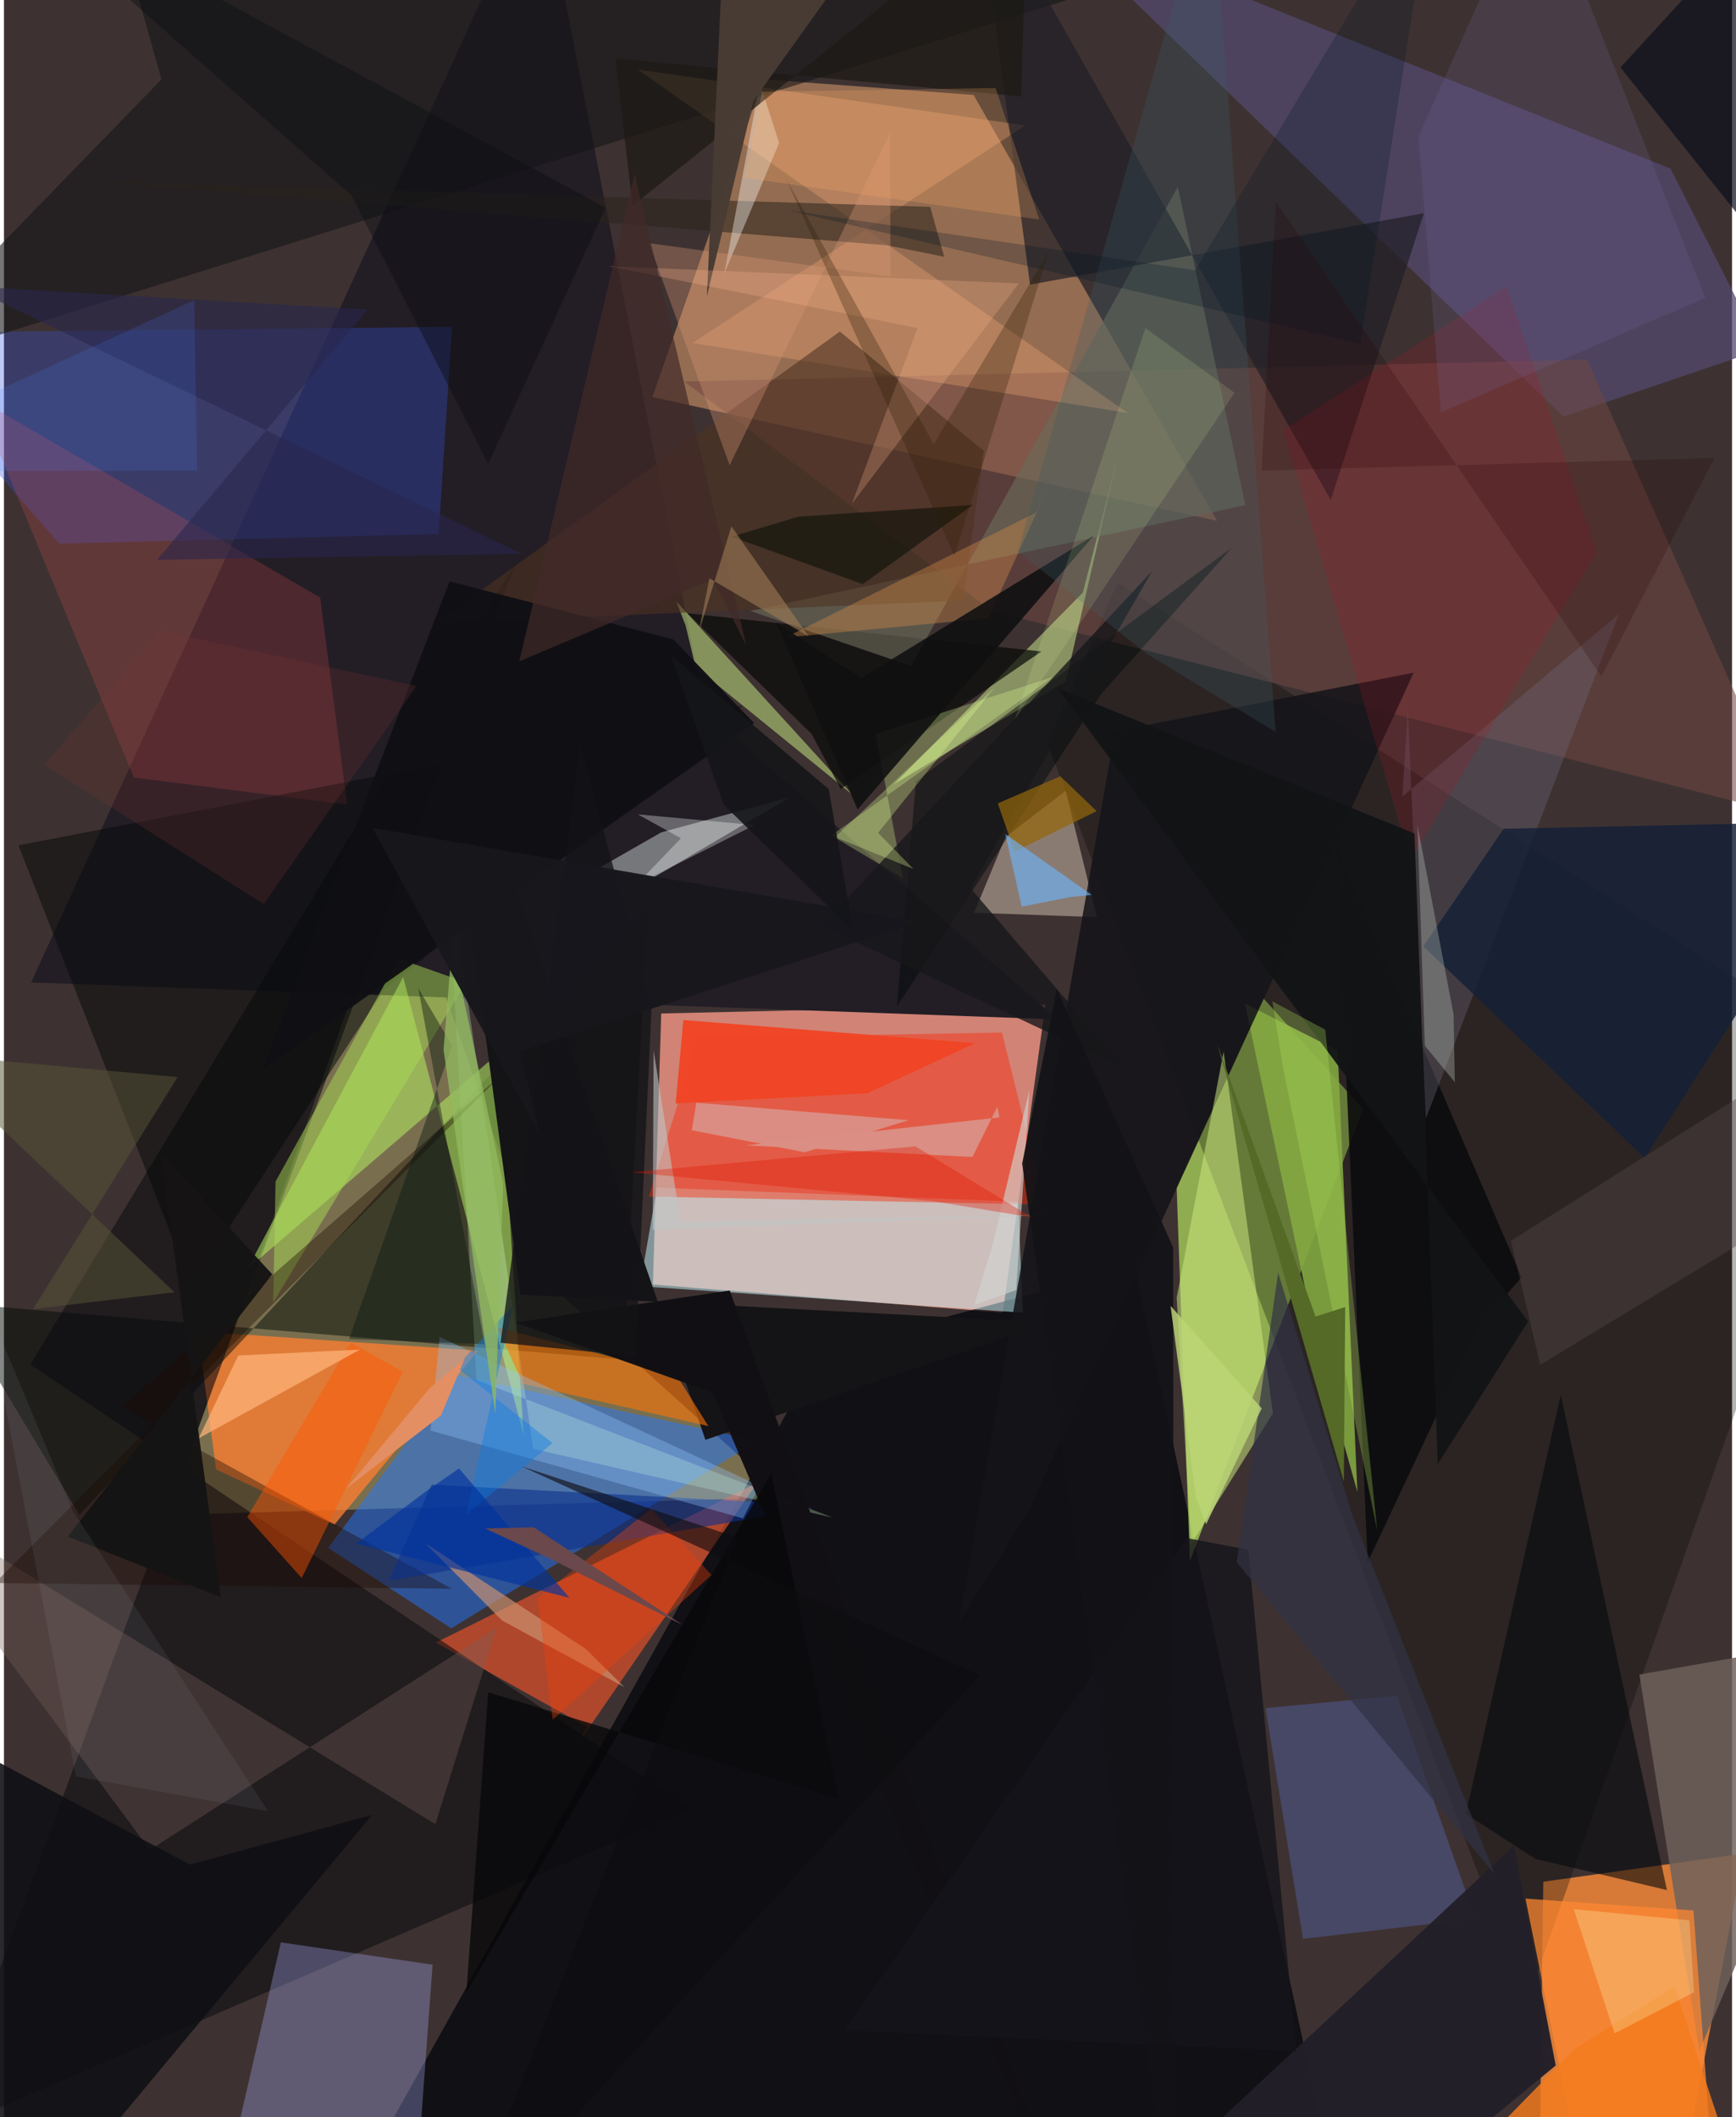<svg xmlns="http://www.w3.org/2000/svg" width="228" height="278" viewBox="0 0 836 1024"><path fill="#3d3231" d="M0 0h836v1024H0z"/><path fill="#e58e7f" fill-opacity=".882" d="M317.963 490.183l185.885-4.273-20.617 149-169.3-13.644z"/><path fill="#d09567" fill-opacity=".592" d="M313.663 192.041l53.76-153.67 101.644 7.547 117.828 206.007z"/><path fill="#9a915f" fill-opacity=".651" d="M261.212 618.664l-69.979-201.291L79.18 732.683l298.71-8.466z"/><path fill="#f78938" fill-opacity=".824" d="M742.384 1086l2.315-175.876 97.095-13.648L805.225 1086z"/><path fill="#00030a" fill-opacity=".718" d="M641.048 1045.249l-474.837 19.037 229.28-411.108 151.437-40.716z"/><path fill="#c4fa64" fill-opacity=".612" d="M609.247 482.82l48.276 53.618-83.81 218.586-6.396-180.654z"/><path fill="#231d25" d="M259.292-62L13.122 475.194l496.488 17.86-170.384-149.045z"/><path fill="#2276ff" fill-opacity=".494" d="M219.006 665.046l145.648 31.758-148.27 90.762-59.54-38.864z"/><path fill="#ff7e30" fill-opacity=".761" d="M93.755 643.973l135.613 9.25-69.466 84.162-57.272-26.663z"/><path fill="#f05329" fill-opacity=".639" d="M276.984 844.463l5.02-9.263-73.026-40.763 155.436-77.313z"/><path fill="#000b05" fill-opacity=".494" d="M36.516 732.609l275.189-294.628-12.028 219.602-324.693-27.356z"/><path fill="#0b0b11" fill-opacity=".565" d="M332.65 874.75L12.736 659.968l234.842-387.829-278.81 759.79z"/><path fill="#000505" fill-opacity=".298" d="M898 511.66L538.755 281.767l-33.858 78.075 231.89 608.328z"/><path fill="#3454de" fill-opacity=".318" d="M26.708 262.932l183.598-4.639 6.445-100.214L-62 161.07z"/><path fill="#534a6e" fill-opacity=".753" d="M754.468 201.524L505.195-39.561 806.23 81.562l44.263 87.357z"/><path fill="#6f4741" fill-opacity=".557" d="M765.794 173.896L863.6 394.32l-385.87-98.89-148.562-110.867z"/><path fill="#c6f8ff" fill-opacity=".506" d="M315.927 574.423l-8.26 47.675 185.252 12.805-2.283-53.69z"/><path fill="#bbf863" fill-opacity=".506" d="M193.132 472.57l58.32 221.864-11.795-185.383L117.67 613.89z"/><path fill="#85aa42" fill-opacity=".882" d="M654.756 721.629l-9.572-213.533-44.811-22.723 36.243 171.542z"/><path fill="#fb2705" fill-opacity=".427" d="M311.98 578.742l191.435 3.912-20.59-83.25L335.92 502z"/><path fill="#acb4ff" fill-opacity=".314" d="M207.357 950.253L197.426 1086l-89.838-32.23 26.35-114.325z"/><path fill="#ffebd4" fill-opacity=".396" d="M469.339 441.468l59.38 2.112-15.105-61.1-29.091 22.365z"/><path fill="#aeb3b3" fill-opacity=".596" d="M318.035 402.552l-32.253 18.45 27.28 4.144 67.044-39.447z"/><path fill="#6e615b" fill-opacity=".835" d="M838.206 949.449L898 791.069 791.173 809.93l28.96 182.159z"/><path fill="#141419" fill-opacity=".871" d="M495.172 731.651l-33.288 53.324 75.557-431.277 144.545-28.358z"/><path fill="#b1c57c" fill-opacity=".651" d="M513.714 329.526l-83.051 49.669 91.263-92.58 16.567-64.48z"/><path fill="#d9ff8d" fill-opacity=".471" d="M410.467 384.352l-75.895-61.666-4.812-20.127-4.493-11.678z"/><path fill="#4e5790" fill-opacity=".565" d="M628.437 937.768l-18.153-111.632 63.55-5.954 37.962 107.807z"/><path fill="#d74c52" fill-opacity=".239" d="M166.03 389.183l-13.05-100.169-166.194-96.547L62.822 376.06z"/><path fill="#161618" fill-opacity=".584" d="M47.949-62L693.1-56.016-62 180.64 76.187 38.396z"/><path fill="#090b09" fill-opacity=".714" d="M390.711 354.966l-60.082-58.354 171.27 18.485-97.092 66.503z"/><path fill="#cce87f" fill-opacity=".529" d="M574.211 747.037l-6.87-119.434L590.039 508.6l23.837 174.944z"/><path fill="#d1fdca" fill-opacity=".302" d="M256.019 700.748l144.932 33.28-172.333-66.549-14.803-255.826z"/><path fill="#6b6a59" fill-opacity=".647" d="M438.844 322.127l-77.84-26.673 239.523-51.146-32.635-153.934z"/><path fill="#79615b" fill-opacity=".349" d="M70.596 894.732l167.837-107.646-29.733 95.228L-62 716.396z"/><path fill="#070a0b" fill-opacity=".525" d="M7.018 408.85l83.55 212.916 93.514-143.399 173.277-137.01z"/><path fill="#ffb17c" fill-opacity=".302" d="M543.676 199.754L306.541 33.606l187.574 27.06-160.934 105.202z"/><path fill="#141316" d="M505.797 639.625l-166.455 56.764-131.358-380.935 41.864 310.696z"/><path fill="#0c0d0f" fill-opacity=".918" d="M644.474 409.26l15.255 346.333 53.343-113.487 21.106-24.347z"/><path fill="#ff7504" fill-opacity=".584" d="M324.893 664.31l15.908 25.468-89.763-20.535-12.319-27.198z"/><path fill="#6c697c" fill-opacity=".353" d="M781.347 296.863l-93.514 244.278-8.68-198.341-2.637 42.46z"/><path fill="#a8da54" fill-opacity=".49" d="M131.386 571.484l-1.13 58.5 93.33-154.811-32.623-11.488z"/><path fill="#201e25" fill-opacity=".702" d="M469.785-62l172.072 303.808 45.088-138.7-190.551 34.566z"/><path fill="#ff8832" fill-opacity=".729" d="M736.057 918.281l81.284 5.747 7.94 107.179-58.35 39.799z"/><path fill="#04070c" fill-opacity=".592" d="M740.835 899.04l63.664 15.124-51.348-239.406-45.911 202.53z"/><path fill="#4d3321" fill-opacity=".584" d="M463.928 290.391l-255.324 11.174L404.4 160.356l69.665 57.785z"/><path fill="#000a09" fill-opacity=".478" d="M441.21 377.808L593.94 265l-62.995 70.493-98.957 151.186z"/><path fill="#221f29" fill-opacity=".973" d="M750.688 999.002L730.48 892.657 523.211 1086l141.058-15.66z"/><path fill="#152036" fill-opacity=".831" d="M898 397.145L793.694 560.061 686.658 457.699l38.843-56.855z"/><path fill="#0f0f14" fill-opacity=".886" d="M4.926 1086l173.153-208.188-88.178 24.06L-62 820.465z"/><path fill="#dfff93" fill-opacity=".294" d="M400.243 404.057l107.286-76.63-85.773 27.585 13.157 69.743z"/><path fill="#1c0800" fill-opacity=".38" d="M56.935 680.457l183.612-160.475L-4.407 765.641l221.042 2.788z"/><path fill="#0d318b" fill-opacity=".604" d="M384.099 727.452l6.898 2.04L186.12 764.56l20.762-46.481z"/><path fill="#d2c8ca" fill-opacity=".463" d="M387.369 557.322l-54.592-10.664 2.15-13.31 102.652 8.468z"/><path fill="#d18a49" fill-opacity=".404" d="M476.2 299.028l-98.076 9.301 121.321-60.514 5.07-10.74z"/><path fill="#101014" fill-opacity=".969" d="M215.557 281.17l-90.91 236.649 238.248-168.106-39.097-40.434z"/><path fill="#8fc7ff" fill-opacity=".345" d="M365.537 718.658l-7.983 15.751-151.211-42.507 4.458-45.251z"/><path fill="#101011" fill-opacity=".898" d="M412.985 391.51L527.28 258.967l-112.52 68.915-41.315-26.82z"/><path fill="#2b231d" fill-opacity=".549" d="M448.083 100.04l6.77 24.146-27.787-5.566L45.748 87.818z"/><path fill="#121014" fill-opacity=".992" d="M247.391 639.643l95.535 33.942L518.742 1086 351.114 624.166z"/><path fill="#a21729" fill-opacity=".227" d="M680.316 416.221l90.07-149.196-43.43-128.516-107.946 69.49z"/><path fill="#f14526" fill-opacity=".961" d="M417.822 528.738l-92.868 4.959 3.713-40.335 141.112 11.184z"/><path fill="#f50" fill-opacity=".439" d="M117.704 733.758l26.334 29.495 48.955-99.791-25.233-14.021z"/><path fill="#cd9371" fill-opacity=".667" d="M240.952 783.762l-37.22-37.446 77.788 51.245 18.621 18.448z"/><path fill="#f4f8f2" fill-opacity=".392" d="M339.324 154.13l35.681-84.958-9.345-29.052-17.145 91.989z"/><path fill="#77699d" fill-opacity=".208" d="M823.046 144.04L741.731-62 684.214 66.08l10.983 133.363z"/><path fill="#f8fffe" fill-opacity=".318" d="M306.07 427.8l57.083-28.752-56.494-5.16 20.852 11.533z"/><path fill="#d1d3d2" fill-opacity=".639" d="M469.376 631.235l20.313-7.281 6.39-96.671-17.812 74.642z"/><path fill="#1c1a14" fill-opacity=".714" d="M494.912-53.387L492.12 46.667 295.73 28.233l8.372 71.292z"/><path fill="#bac5b9" fill-opacity=".353" d="M701.893 523.444l-.606-32.829-17.487-91.591 3.577 106.72z"/><path fill="#db9976" fill-opacity=".333" d="M428.915 133.723l-116.828-16.114 38.979 107.445L428.692 64.23z"/><path fill="#0b1812" fill-opacity=".431" d="M200.422 477.93l16.412 27.837-49.83 141.816 65.512 2.579z"/><path fill="#17171a" fill-opacity=".796" d="M467.637 429.662l87.72-153.359-159.69 171.464 146.658 69z"/><path fill="#3a5d67" fill-opacity=".275" d="M490.516 266.662L583.942-62l31.27 416.022-62.386-37.798z"/><path fill="#080809" fill-opacity=".808" d="M234.263 818.525l169.655 51.546-32.68-157.496-147.532 250.937z"/><path fill="#0d101d" fill-opacity=".714" d="M847.777-62h20.99L781.99 32.632 898 177.79z"/><path fill="#0c7ce2" fill-opacity=".427" d="M265.37 697.957l-46.548-36.722 27.57-30.178-22.904 101.56z"/><path fill="#93660a" fill-opacity=".714" d="M511.051 375.454l17.553 16.857-39.67 19.656-8.14-23.399z"/><path fill="#6bb7fd" fill-opacity=".608" d="M516.26 433.795l9.98-.942-41.811-29.473 7.937 35.138z"/><path fill="#feb47b" fill-opacity=".718" d="M172.279 652.733l-58.928 2.875-19.232 40.114 134.345-73.895z"/><path fill="#564949" fill-opacity=".408" d="M729.047 600.135L898 493.621v72.715l-154.795 93.762z"/><path fill="#12140b" fill-opacity=".663" d="M468.679 244.246l-84.367 5.655-32.24 9.66 63.427 22.976z"/><path fill="#db8f84" fill-opacity=".996" d="M358.839 553.957l109.697 5.614 12.047-24.31 1.042 5.196z"/><path fill="#f47b1e" fill-opacity=".82" d="M760.06 990.806l48.12-29.98L849.399 1086H666.6z"/><path fill="#121316" fill-opacity=".949" d="M737.345 639.153l-43.693 68.896-11.265-304.925-172.522-70.178z"/><path fill="#585538" fill-opacity=".514" d="M84.025 520.954L14.088 633.17l68.43-8.146L-39.41 509.59z"/><path fill="#131317" fill-opacity=".765" d="M313.257 487.838L278.889 360.54l-38.647 288.895 65.239 6.521z"/><path fill="#f34008" fill-opacity=".365" d="M258.264 772.895l7.198 58.9 76.808-70.019-29.133-32.086z"/><path fill="#fcffc2" fill-opacity=".259" d="M779.181 983.46l38.407-19.87-2.24-34.774-55.94-5.443z"/><path fill="#483c34" fill-opacity=".992" d="M348.28-32.56l-8.219 175.86 22.505-94.562L441.844-62z"/><path fill="#151414" fill-opacity=".969" d="M104.94 772.549l-29.104-214.86 53.95 58.63-98.88 126.88z"/><path fill="#c2c6c6" fill-opacity=".58" d="M313.852 594.787l193.773-7.3-180.297 3.499-13.046-82.906z"/><path fill="#aee058" fill-opacity=".298" d="M618.833 516.626l-5.222-32.313 25.592 13.698 25.094 241.91z"/><path fill="#ffb991" fill-opacity=".251" d="M410.156 243.722l31.807-85.027-149.792-29.98 198.785 8.364z"/><path fill="#e1ff93" fill-opacity=".306" d="M440.025 420.324l-17.147-17.521 56.51-70.438-77.358 72.484z"/><path fill="#16151b" fill-opacity=".796" d="M406.766 981.961L625.2 992.064l-23.213-242.528-29.547-5.584z"/><path fill="#546a26" d="M634.532 636.772l14.314-4.584-.651 84.437-61.138-211.316z"/><path fill="#422928" fill-opacity=".706" d="M342.99 280.236l16.072 31.801-53.963-227.874-55.797 235.693z"/><path fill="#e9ffa3" fill-opacity=".129" d="M489.06 347.913l63.136-189.244 43.144 31.287-70.015 104.648z"/><path fill="#031625" fill-opacity=".251" d="M576.257 130.707l-196.92-29.014 276.776 64.614L691.985-62z"/><path fill="#ffaf63" fill-opacity=".227" d="M500.863 106.186l-142.718-20.18 8.61-41.663 112.966-1.767z"/><path fill="#313244" fill-opacity=".698" d="M652.327 732.908l68.806 173.565L596.41 755.626l20.008-140.09z"/><path fill="#2c1b05" fill-opacity=".298" d="M459.77 268.698l-81.16-181.69 71.162 127.765 55.604-92.894z"/><path fill="#00349e" fill-opacity=".647" d="M205.374 720.437l-35.014 26.146 103.237 26.237-53.436-62.579z"/><path fill="#a07d56" fill-opacity=".576" d="M389.316 307.824l-37.405-53.262-15.864 51.65 5.22-26.507z"/><path fill="#29274e" fill-opacity=".58" d="M250.511 267.912L-17.36 138.488l193.314 11.255-101.903 121.04z"/><path fill="#92b95e" fill-opacity=".776" d="M241.477 572.287L216.779 457l-4.117 50.708 25.03 176.208z"/><path fill="#4a84fe" fill-opacity=".157" d="M-62 227.897l50.635-35.191 103.399-47.454 1.387 82.355z"/><path fill="#17171c" fill-opacity=".98" d="M259.39 549.256l-81.05-148.858 263.945 45.6-192.686 62.52z"/><path fill="#151619" fill-opacity=".898" d="M348.337 389.391l62.437 60.601-11.744-68.312-76.513-64.884z"/><path fill="#131317" fill-opacity=".933" d="M566.08 1086l-.477-482.744-56.26-124.867-16.768 84.367z"/><path fill="#260302" fill-opacity=".212" d="M615.3 97.572l157.534 229.605 54.63-105.695-219.036 6.135z"/><path fill="#bcd676" fill-opacity=".831" d="M576.608 723.955l-12.244-92.34 44.093 49.565-26.864 56.026z"/><path fill="#0d0c0f" fill-opacity=".62" d="M472.165 810.229L250.349 709.204l104.648 34.46L218.917 1086z"/><path fill="#e01801" fill-opacity=".349" d="M440.96 554.465l56.342 34.386-47.87-7.904-146.415-13.967z"/><path fill="#703232" fill-opacity=".259" d="M19.62 369.912l106.037 67.368 73.881-105.487-123.991-26.71z"/><path fill="#92a0a9" fill-opacity=".11" d="M127.697 875.983l-92.88-16.788-43.86-230.19L33.29 730.71z"/><path fill="#0c0f14" fill-opacity=".447" d="M291.1 100.429l-56.846 124.01-66.192-130.002L-9.272-62z"/><path fill="#6b484b" fill-opacity=".988" d="M232.789 739.257l30.403 14.13 65.217 32.594-72.092-47.296z"/><path fill="#e48e64" d="M222.905 657.126L205.96 671.43l-40.458 48.604 45.914-35.433z"/></svg>